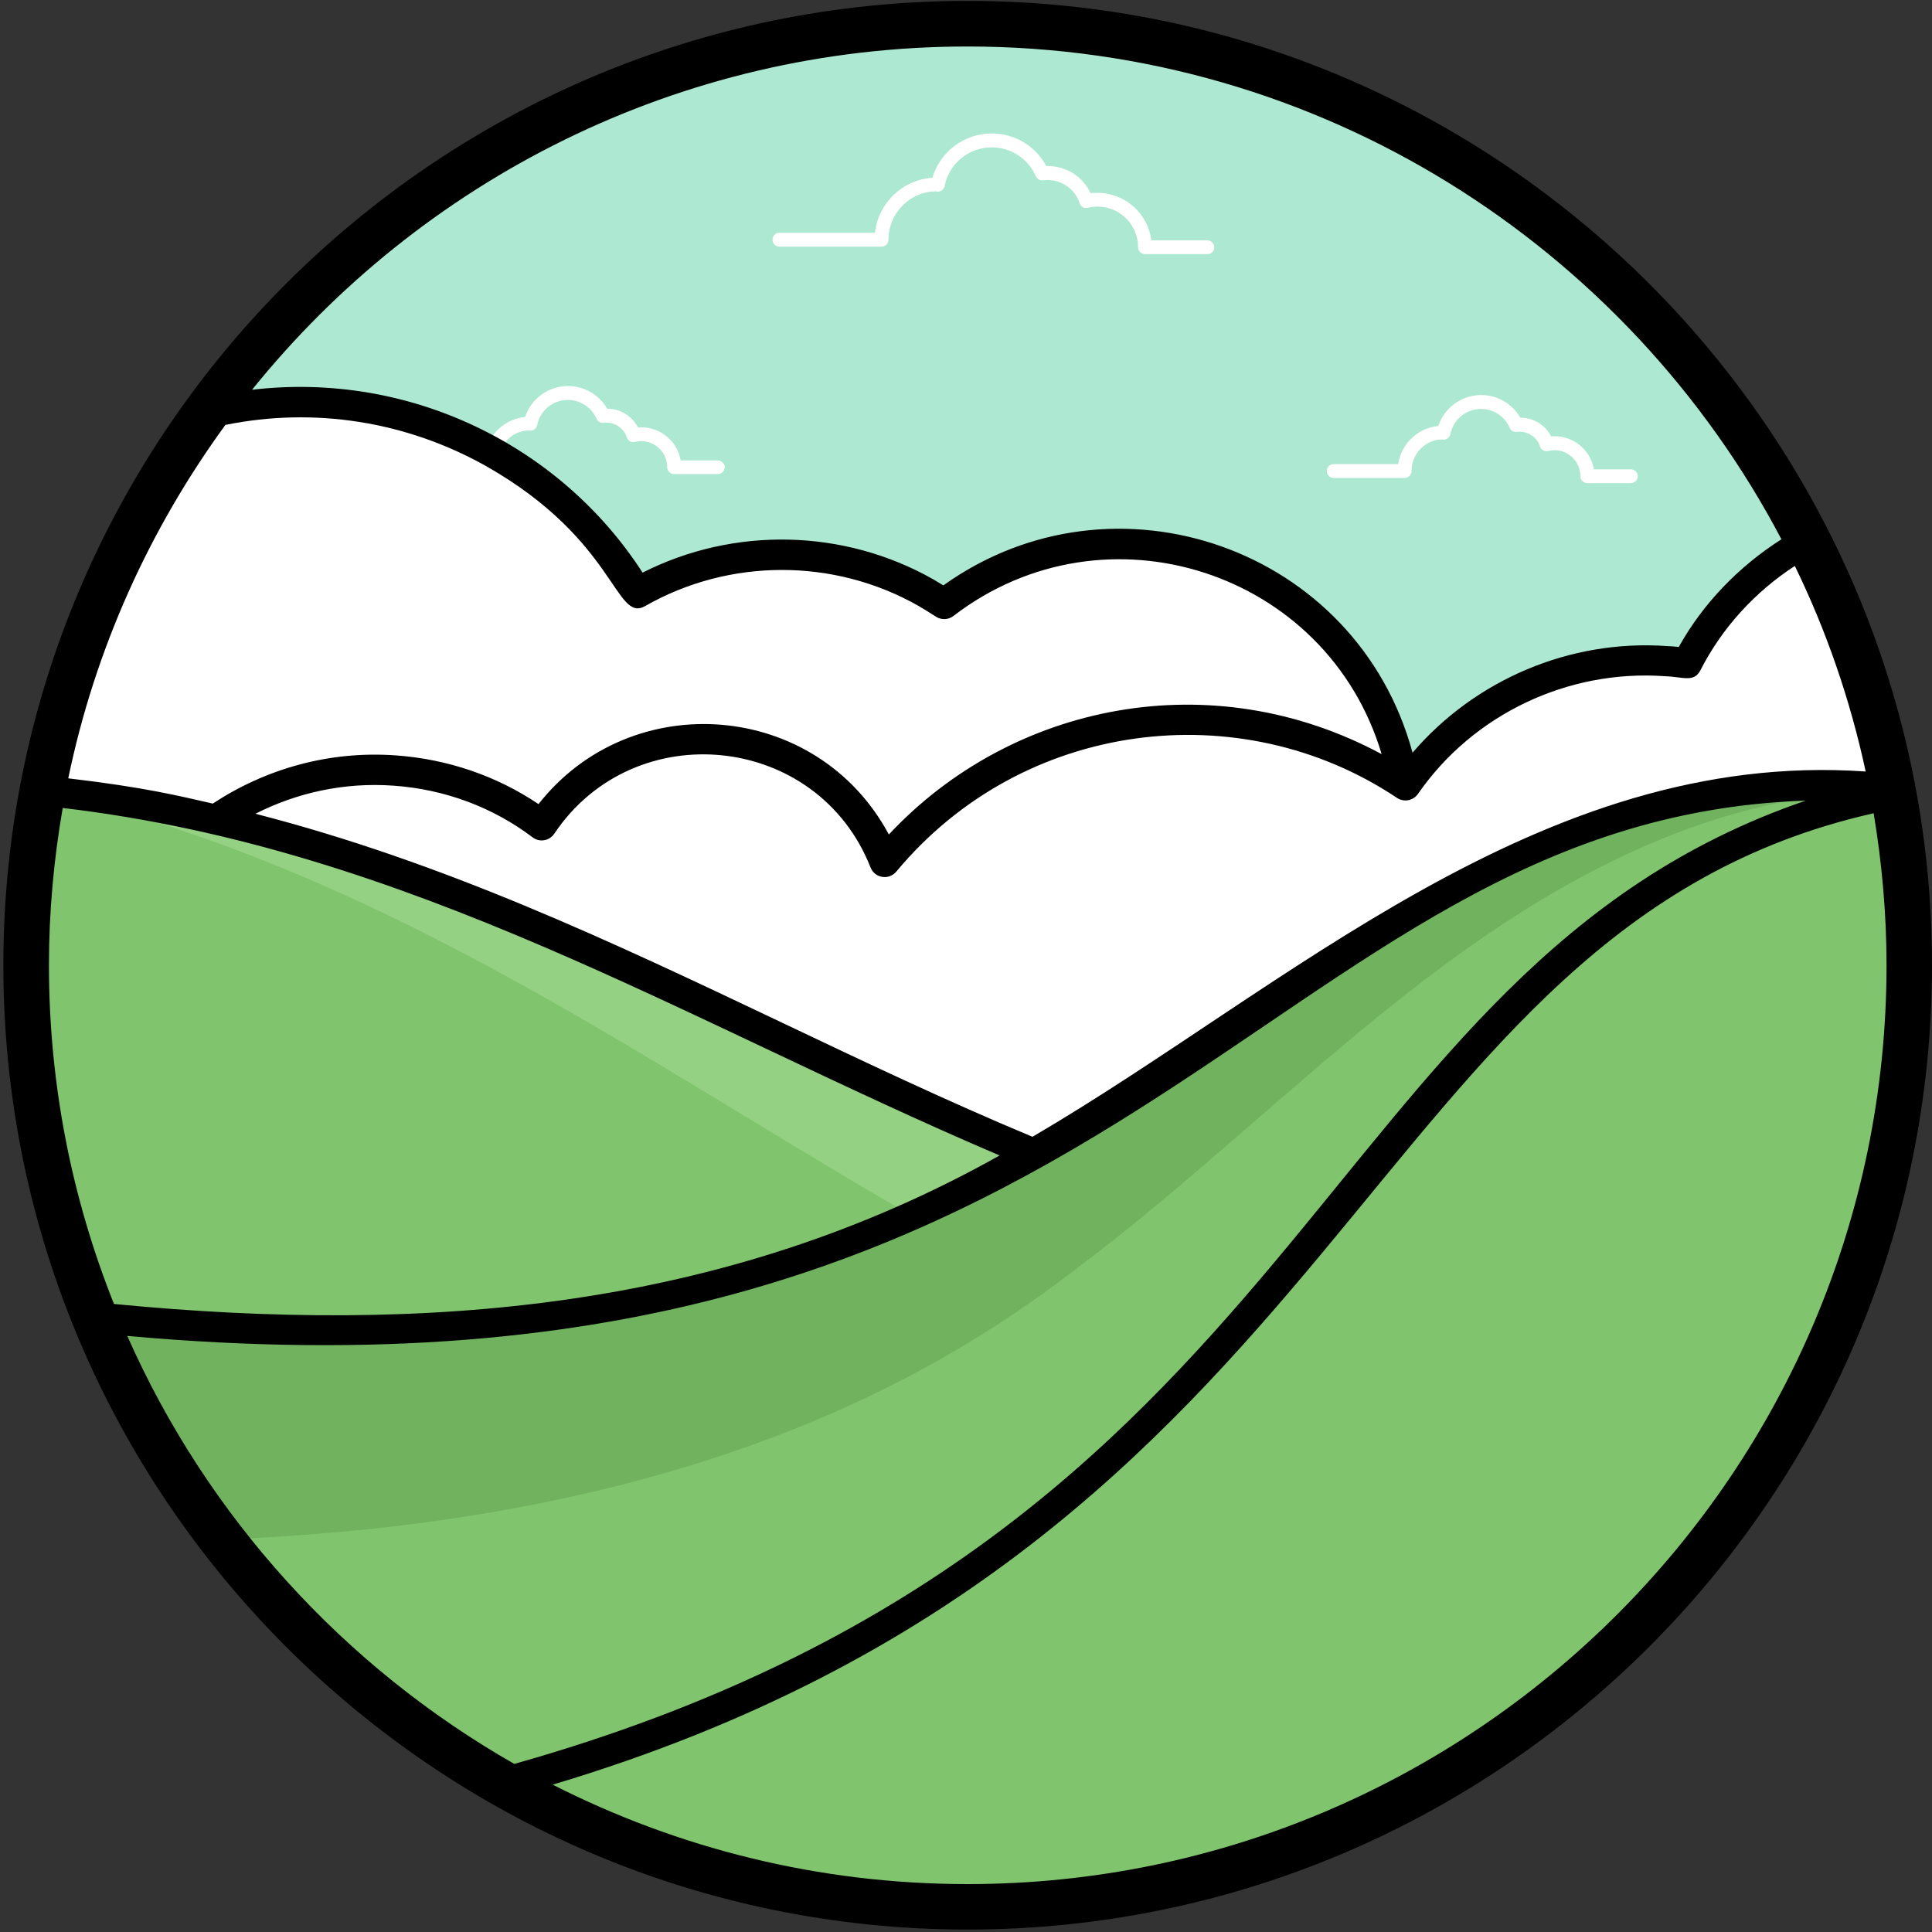 <?xml version="1.0" encoding="utf-8"?>
<!-- Generator: Adobe Illustrator 25.2.0, SVG Export Plug-In . SVG Version: 6.00 Build 0)  -->
<svg version="1.1" id="Layer_1" xmlns="http://www.w3.org/2000/svg" xmlns:xlink="http://www.w3.org/1999/xlink" x="0px" y="0px"
	 viewBox="0 0 150 150" style="enable-background:new 0 0 150 150;" xml:space="preserve">
<rect x="0" y="0" width="150" height="150" fill="#333333" stroke="none"/>
<g>
	<g>
		<circle style="fill:#ACE8D2;" cx="75.13" cy="74.94" r="73.1"/>
	</g>
	<g>
		<path style="fill:#FFFFFF;" d="M126.61,37.51h-3.37c-0.3,0-0.54-0.24-0.54-0.54c0-1.12-0.91-2.02-2.02-2.02
			c-0.17,0-0.32,0.02-0.46,0.06c-0.28,0.08-0.58-0.08-0.66-0.36c-0.24-0.77-1.05-1.22-1.79-1.12c-0.24,0.03-0.47-0.1-0.56-0.32
			c-0.39-0.89-1.26-1.46-2.22-1.46c-1.16,0-2.16,0.82-2.38,1.95c-0.03,0.15-0.12,0.27-0.24,0.35c-0.13,0.08-0.28,0.11-0.42,0.07
			c-1.27,0.01-2.36,1.1-2.36,2.45c0,0.3-0.24,0.54-0.54,0.54h-5.5c-0.3,0-0.54-0.24-0.54-0.54c0-0.3,0.24-0.54,0.54-0.54h5
			c0.24-1.57,1.52-2.8,3.12-2.96c0.47-1.41,1.8-2.4,3.33-2.4c1.26,0,2.42,0.68,3.04,1.76c0,0,0.01,0,0.01,0
			c1.02,0,1.93,0.57,2.38,1.45c0.09-0.01,0.18-0.01,0.27-0.01c1.53,0,2.8,1.11,3.05,2.57h2.87c0.3,0,0.54,0.24,0.54,0.54
			C127.15,37.27,126.91,37.51,126.61,37.51z"/>
	</g>
	<g>
		<path style="fill:#FFFFFF;" d="M55.71,36.81h-3.37c-0.3,0-0.54-0.24-0.54-0.54c0-1.12-0.91-2.02-2.02-2.02
			c-0.17,0-0.32,0.02-0.47,0.06c-0.27,0.08-0.57-0.09-0.65-0.36c-0.24-0.77-1.05-1.23-1.79-1.12c-0.23,0.02-0.47-0.1-0.56-0.32
			c-0.38-0.88-1.26-1.46-2.22-1.46c-1.16,0-2.16,0.82-2.38,1.95c-0.03,0.15-0.12,0.27-0.24,0.35c-0.13,0.08-0.28,0.11-0.42,0.07
			c-1.27,0.01-2.36,1.1-2.36,2.44c0,0.3-0.24,0.54-0.54,0.54h-5.5c-0.3,0-0.54-0.24-0.54-0.54c0-0.3,0.24-0.54,0.54-0.54h5
			c0.24-1.57,1.52-2.79,3.12-2.95c0.47-1.41,1.8-2.4,3.33-2.4c1.26,0,2.42,0.68,3.04,1.76c0,0,0,0,0,0c1.02,0,1.93,0.57,2.39,1.46
			c0.09-0.01,0.18-0.01,0.27-0.01c1.53,0,2.8,1.11,3.05,2.57h2.88c0.3,0,0.54,0.24,0.54,0.54C56.25,36.57,56.01,36.81,55.71,36.81z"
			/>
	</g>
	<g>
		<path style="fill:#FFFFFF;" d="M106.47,75.67c-6.06,10.73-19.74,14.48-30.52,8.37c-0.38-0.21-0.78-0.42-1.13-0.66
			c-2.81,2.22-6.06,3.7-9.46,4.39c-4.32,7.45-13.11,10.8-21.08,8.56c-0.14,1.65-0.64,3.3-1.51,4.83c-3.3,5.85-10.78,7.9-16.6,4.57
			c-2.26-1.27-3.96-3.18-5-5.4c-0.61,0.97-1.32,1.89-2.08,2.74c-2.38,2.71-5.35,4.74-8.63,5.99c-5.4-10.19-8.44-21.81-8.44-34.12
			c0-15.99,5.14-30.77,13.84-42.83c7.33-1.84,15.35-0.94,22.47,3.07c4.76,2.71,8.54,6.49,11.13,10.85c6.7-3.82,15.21-4.1,22.4-0.02
			c0.47,0.28,0.94,0.57,1.42,0.87c6.91-5.31,16.63-6.3,24.71-1.72c6.11,3.47,10,9.36,11.06,15.78
			C109.89,65.82,109.11,71.03,106.47,75.67z"/>
	</g>
	<g>
		<path style="fill:#FFFFFF;" d="M148.24,74.94c0,3.3-0.21,6.58-0.66,9.76c0,0.02,0,0.02,0,0.02c-1.53,2.81-3.68,5.24-6.18,7.1
			c-0.71,8.61-7.22,15.4-15.38,16.79c0.59,1.56,0.85,3.25,0.73,5.02c-0.5,6.7-6.34,11.74-13.04,11.27c-2.59-0.19-4.93-1.2-6.82-2.74
			c-1.49,11.65-11.84,20.21-23.68,19.36c-8.63-0.61-15.75-6.06-18.91-13.51c-3.3,1.51-6.98,2.24-10.87,1.96
			c-11.79-0.85-20.82-10.75-20.63-22.45c-1.25,0.24-2.5,0.33-3.8,0.24c-3.94-0.28-7.43-2.05-9.9-4.69c-1.11-1.16-2-2.5-2.69-3.99
			c-5.94-4.24-9.57-11.37-9.03-19.17c0.87-11.96,11.3-20.96,23.28-20.09c4.29,0.31,8.21,1.82,11.41,4.24
			c2.92-4.36,8.04-7.05,13.68-6.65c5.99,0.42,10.89,4.29,12.95,9.5c6.08-7.31,15.47-11.7,25.7-10.97c5.45,0.4,10.45,2.17,14.67,4.98
			c0.02,0.02,0.05,0.02,0.07,0.05c4.39-6.34,11.96-10.23,20.19-9.65c0.57,0.02,1.11,0.09,1.67,0.16c2.07-4.08,5.38-7.43,9.39-9.55
			C145.41,51.86,148.24,63.08,148.24,74.94z"/>
	</g>
	<g>
		<path style="fill:#80C46E;" d="M142.65,102.93c-10.97,26.48-37.05,45.11-67.52,45.11c-30.7,0-57-18.91-67.8-45.75
			c-3.42-8.44-5.31-17.69-5.31-27.36c0-4.65,0.42-9.17,1.25-13.58c3.54,0.35,7.03,0.9,10.45,1.6c14.64,3.02,27.87,8.73,40.58,14.72
			c8.58,4.03,17.07,8.23,25.94,11.91c4.27,1.79,8.65,3.44,13.16,4.91C108.88,99.52,125.65,102.06,142.65,102.93z"/>
	</g>
	<g>
		<path style="fill:#94D182;" d="M142.65,102.93c-2.15,5.21-4.91,10.12-8.18,14.64c-15.42-2.71-30.61-6.93-44.66-13.28
			c-4.34-1.93-8.54-4.06-12.64-6.32c-8.51-4.62-16.67-9.74-24.93-14.69c-12.19-7.36-24.9-14.48-38.98-19.08
			c-3.28-1.06-6.6-1.98-10-2.71c0-0.05,0.02-0.09,0.02-0.14c3.54,0.35,7.03,0.9,10.45,1.6c14.64,3.02,27.87,8.73,40.58,14.72
			c8.58,4.03,17.07,8.23,25.94,11.91c4.27,1.79,8.65,3.44,13.16,4.91C108.88,99.52,125.65,102.06,142.65,102.93z"/>
	</g>
	<g>
		<path style="fill:#94D182;" d="M3.25,61.5c-0.19,1.06-0.38,2.12-0.52,3.18c0.12-1.08,0.31-2.15,0.5-3.18H3.25z"/>
	</g>
	<g>
		<path style="fill:#80C46E;" d="M148.21,74.94c0,9.9-1.98,19.36-5.57,27.99c-10.97,26.48-37.05,45.11-67.52,45.11
			c-30.7,0-57-18.91-67.8-45.75c4.5,0.47,9.03,0.78,13.58,0.92c17.05,0.52,34.43-1.65,49.97-8.73c3.21-1.46,6.32-3.11,9.36-4.91
			c6.32-3.66,12.38-7.88,18.49-11.91c9.06-5.99,18.46-11.7,28.91-14.72c6.23-1.79,12.88-2.52,19.27-1.75
			C147.77,65.67,148.21,70.25,148.21,74.94z"/>
	</g>
	<g>
		<path style="fill:#71B25F;" d="M146.94,61.38c-6.44,0.02-12.92,1.58-18.87,4.15c-10,4.29-18.61,11.13-26.84,18.23
			c-5.57,4.76-11.04,9.72-16.86,14.13c-2.78,2.17-5.66,4.2-8.65,6.04c-14.55,8.96-31.51,13.3-48.48,14.93
			c-3.35,0.31-6.7,0.54-10.05,0.68c-4.01-5.24-7.36-11.01-9.86-17.24c4.5,0.47,9.03,0.78,13.58,0.92
			c17.05,0.52,34.43-1.65,49.97-8.73c3.21-1.46,6.32-3.11,9.36-4.91c6.32-3.66,12.38-7.88,18.49-11.91
			c9.06-5.99,18.46-11.7,28.91-14.72c6.23-1.79,12.88-2.52,19.27-1.75C146.92,61.27,146.94,61.34,146.94,61.38z"/>
	</g>
	<g>
		<path style="fill:#FFFFFF;" d="M93.75,19.73H88.9c-0.3,0-0.54-0.24-0.54-0.54c0-1.74-1.41-3.15-3.15-3.15
			c-0.26,0-0.51,0.03-0.73,0.09c-0.29,0.07-0.57-0.08-0.66-0.36c-0.38-1.21-1.63-1.94-2.83-1.77c-0.25,0.03-0.47-0.1-0.57-0.32
			c-0.59-1.36-1.93-2.24-3.42-2.24c-1.78,0-3.32,1.26-3.66,3c-0.03,0.15-0.12,0.28-0.25,0.36c-0.13,0.08-0.28,0.1-0.43,0.06
			c-2.01,0.01-3.68,1.69-3.68,3.75c0,0.3-0.24,0.54-0.54,0.54h-7.92c-0.3,0-0.54-0.24-0.54-0.54c0-0.3,0.24-0.54,0.54-0.54h7.41
			c0.26-2.3,2.13-4.11,4.46-4.27c0.6-2.02,2.47-3.44,4.61-3.44c1.78,0,3.4,0.98,4.23,2.53c1.5-0.03,2.83,0.78,3.44,2.11
			c0.17-0.02,0.35-0.03,0.53-0.03c2.15,0,3.93,1.61,4.19,3.69h4.34c0.3,0,0.54,0.24,0.54,0.54C94.29,19.49,94.05,19.73,93.75,19.73z
			"/>
	</g>
	<path d="M75.12,0.07c-41.28,0-74.86,33.59-74.86,74.87s33.58,74.87,74.86,74.87c41.29,0,74.88-33.59,74.88-74.87
		S116.41,0.07,75.12,0.07z M75.12,146.28c-11.59,0-22.53-2.8-32.21-7.72c62.68-18.75,62.62-66.41,102.56-75.42
		c0.64,3.84,1,7.79,1,11.81C146.46,114.27,114.46,146.28,75.12,146.28z M77.61,89.71c-21.36,11.99-44.57,13.88-68.76,11.53
		C5.6,93.1,3.8,84.23,3.8,74.94c0-4.16,0.38-8.24,1.07-12.21C31.87,65.91,53.28,79.33,77.61,89.71z M140.2,62.16
		c-38.59,13.21-37.75,57.14-100.27,74.79c-13.24-7.55-23.84-19.2-30.05-33.23C87.95,110.77,97.73,63.61,140.2,62.16z M144.85,59.9
		c-25.31-1.77-45,16.86-64.69,28.36c-6.61-2.76-13.11-5.85-19.4-8.84c-13.42-6.38-26.32-12.48-40.93-16.24
		c3.21-1.63,6.89-2.46,10.74-2.18c3.96,0.28,7.69,1.67,10.78,4.01c0.26,0.2,0.59,0.28,0.91,0.22c0.32-0.05,0.6-0.24,0.78-0.51
		c6.22-9.27,20.44-7.8,24.55,2.63c0.15,0.39,0.5,0.67,0.91,0.73c0.4,0.07,0.82-0.09,1.09-0.41c9.8-11.79,26.68-13.82,38.8-5.77
		c0.02,0.02,0.04,0.03,0.06,0.04c0.23,0.16,0.52,0.23,0.8,0.2c0.34-0.04,0.64-0.22,0.84-0.5c4.27-6.17,11.63-9.68,19.17-9.14
		c1.44,0.05,2.26,0.52,2.77-0.48c1.67-3.28,4.24-6.08,7.32-8.08C141.8,48.97,143.65,54.32,144.85,59.9z M69.01,64.79
		C63.42,54.37,49,53.28,41.81,62.43c-3.25-2.19-7.05-3.49-11.06-3.78c-5.22-0.38-10.16,1.06-14.23,3.74
		c-2.68-0.61-5.27-1.26-11.22-1.96c2.09-10.09,6.33-19.39,12.2-27.44c6.9-1.4,14.05-0.29,20.28,3.22
		c10.06,5.73,9.97,12.16,12.3,10.85c6.54-3.74,14.68-3.74,21.21-0.03c0.46,0.27,0.92,0.55,1.38,0.85c0.42,0.27,0.96,0.25,1.36-0.06
		c11.78-9.05,29.01-3.49,33.24,10.73C94.07,51.45,78.56,54.58,69.01,64.79z M75.12,3.61c27.41,0,51.24,15.54,63.19,38.26
		c-3.28,2.09-6.08,4.96-7.97,8.36c-0.32-0.03-0.62-0.06-0.93-0.07c-7.54-0.53-14.89,2.62-19.74,8.28
		C105.35,42.5,86.5,35.97,73.24,45.45c-0.26-0.16-0.51-0.31-0.78-0.47c-6.95-3.94-15.49-4.11-22.57-0.52
		c-6.39-9.9-18.1-15.64-30.32-14.2C32.65,14.03,52.69,3.61,75.12,3.61z"/>
</g>
</svg>
